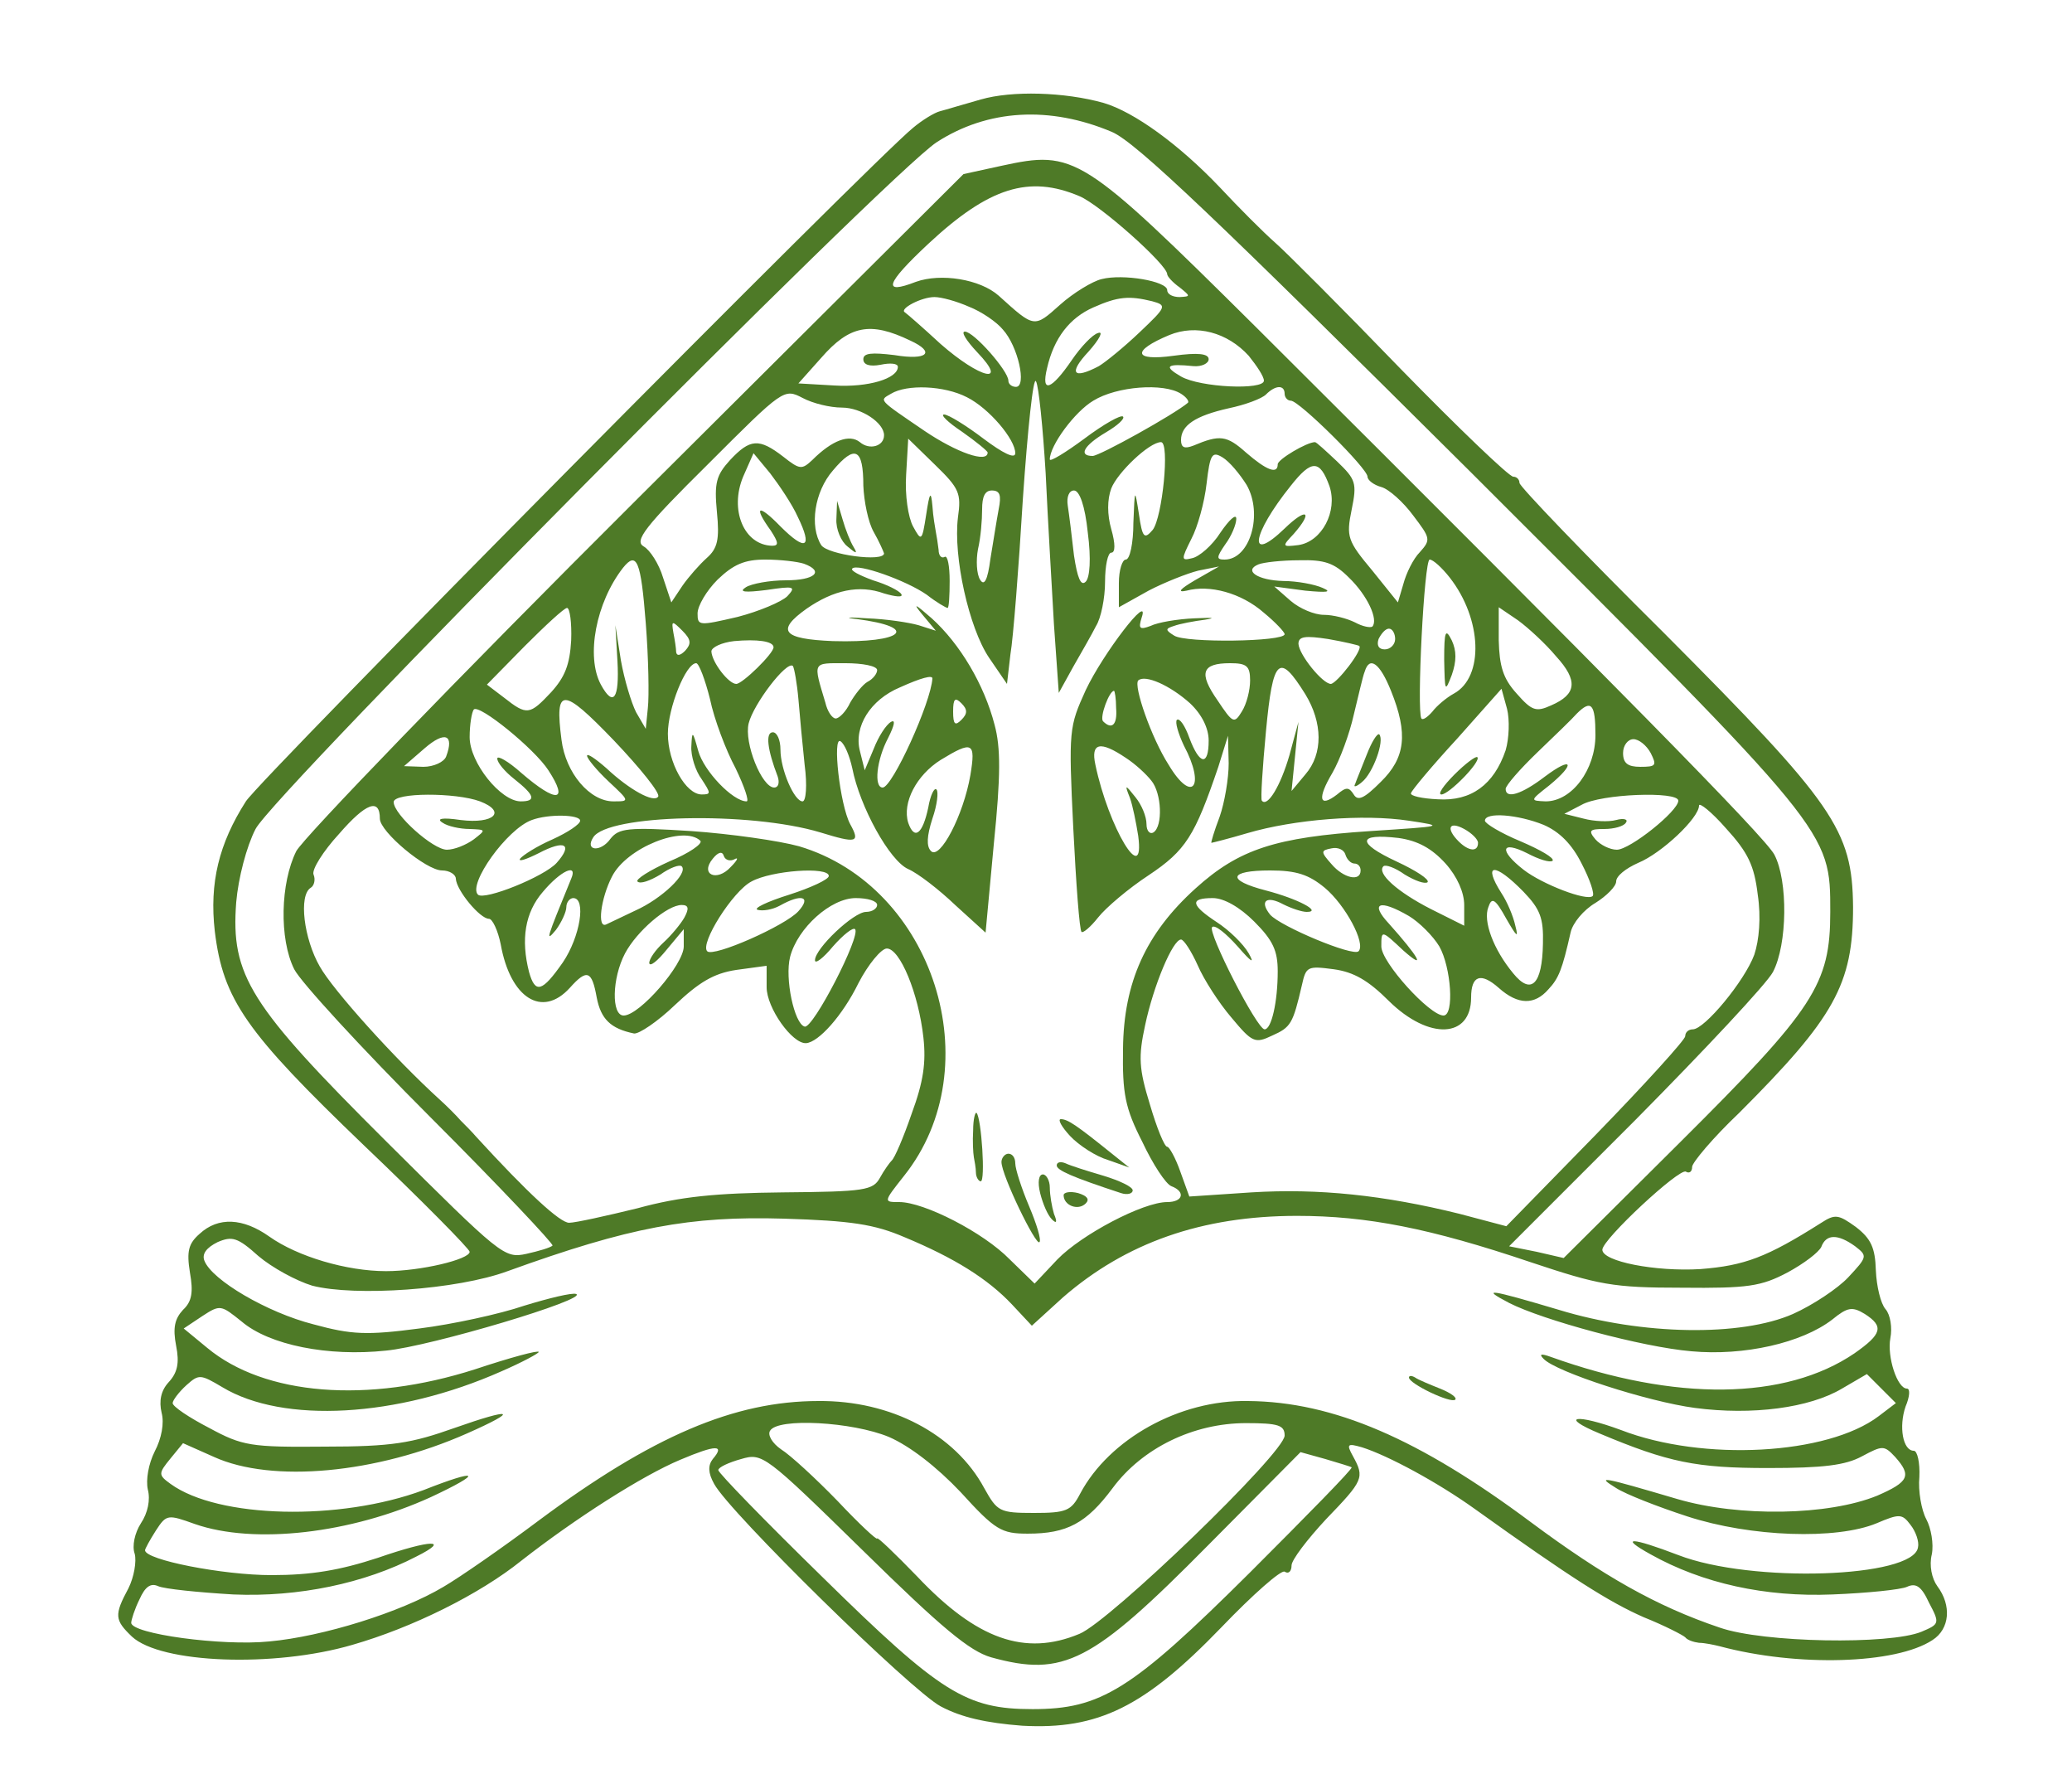 <?xml version="1.0" standalone="no"?>
<!DOCTYPE svg PUBLIC "-//W3C//DTD SVG 20010904//EN"
 "http://www.w3.org/TR/2001/REC-SVG-20010904/DTD/svg10.dtd">
<svg version="1.0" xmlns="http://www.w3.org/2000/svg"
 width="300pt" height="259pt" viewBox="0 0 300 259"
 preserveAspectRatio="xMidYMid meet">
<g transform="translate(0,259) scale(0.1,-0.1)"
fill="#4e7a27" stroke="none">
<path d="M1420 2446 c-25 -7 -51 -15 -59 -17 -8 -2 -26 -13 -39 -24 -58 -47
-946 -943 -966 -975 -39 -61 -53 -118 -45 -188 12 -99 45 -146 216 -310 84
-80 153 -150 153 -154 0 -11 -71 -28 -121 -28 -57 0 -128 21 -169 50 -38 27
-74 29 -101 4 -16 -14 -19 -25 -14 -56 5 -28 3 -42 -10 -54 -12 -13 -15 -26
-10 -52 5 -25 2 -39 -11 -53 -11 -12 -14 -27 -10 -44 4 -15 0 -37 -10 -56 -9
-18 -13 -41 -10 -55 4 -15 0 -34 -10 -49 -9 -14 -13 -33 -9 -44 3 -11 -1 -34
-9 -50 -21 -39 -20 -46 5 -70 42 -39 206 -45 319 -12 87 25 184 73 245 122 78
61 175 123 230 146 52 22 65 22 47 1 -7 -9 -7 -20 2 -36 22 -41 285 -299 328
-322 30 -16 66 -24 118 -28 110 -6 177 27 288 142 46 48 87 84 92 81 6 -4 10
1 10 9 0 8 23 38 50 67 54 56 56 60 39 91 -10 18 -8 19 13 13 38 -12 110 -51
163 -89 141 -101 195 -135 245 -157 30 -12 57 -26 60 -29 3 -4 12 -7 20 -8 8
0 22 -3 30 -5 112 -30 255 -26 308 9 25 16 28 50 7 78 -8 11 -12 30 -8 46 3
15 -1 38 -8 51 -7 13 -12 41 -10 61 1 21 -3 38 -8 38 -16 0 -22 35 -12 64 6
14 7 26 2 26 -14 0 -29 46 -24 73 3 15 0 34 -7 42 -7 8 -13 33 -14 56 -1 33
-7 46 -29 63 -25 18 -30 19 -50 6 -79 -50 -111 -62 -175 -67 -65 -4 -142 11
-142 28 0 15 112 119 121 113 5 -3 9 0 9 7 0 6 30 42 68 78 138 138 165 186
165 298 -1 112 -27 149 -274 397 -115 114 -209 212 -209 217 0 5 -4 9 -9 9 -6
0 -79 70 -163 156 -84 87 -166 169 -182 183 -16 14 -52 50 -80 80 -59 62 -124
109 -168 122 -57 16 -133 18 -178 5z m190 -47 c35 -15 152 -127 519 -492 523
-522 521 -519 521 -637 0 -105 -23 -140 -217 -333 l-169 -168 -39 9 -40 8 183
183 c100 101 190 197 199 214 21 40 22 132 2 170 -14 26 -229 244 -751 764
-252 250 -262 256 -368 233 l-55 -12 -473 -471 c-261 -260 -482 -489 -493
-509 -23 -46 -25 -127 -3 -171 9 -18 97 -114 197 -214 100 -100 179 -184 177
-186 -3 -3 -20 -8 -38 -12 -32 -7 -37 -2 -202 162 -199 198 -226 241 -218 347
3 35 15 81 28 106 26 51 916 948 986 994 74 48 164 53 254 15z m-47 -93 c29
-12 127 -99 127 -113 0 -3 8 -12 18 -19 16 -13 16 -13 0 -14 -10 0 -18 4 -18
10 0 13 -64 24 -95 16 -13 -3 -41 -20 -60 -37 -38 -34 -37 -34 -89 13 -27 24
-84 33 -120 20 -49 -19 -44 -3 18 55 88 82 146 100 219 69z m-160 -160 c18 -7
40 -22 49 -33 22 -24 35 -83 19 -83 -6 0 -11 4 -11 9 0 14 -50 71 -63 71 -6 0
2 -13 18 -30 46 -48 4 -38 -53 12 -26 24 -49 44 -52 46 -8 5 24 22 43 22 10 0
32 -6 50 -14z m265 8 c22 -6 21 -8 -18 -45 -22 -21 -49 -43 -59 -49 -38 -20
-44 -10 -15 21 16 18 22 30 14 27 -8 -2 -25 -20 -38 -39 -30 -44 -45 -49 -36
-12 10 44 33 73 67 88 36 16 52 17 85 9z m-350 -57 c37 -17 25 -29 -23 -21
-33 4 -45 3 -45 -6 0 -8 9 -11 25 -8 14 3 25 2 25 -3 0 -17 -43 -30 -92 -27
l-52 3 33 37 c41 47 71 53 129 25z m490 -22 c12 -15 22 -30 22 -36 0 -14 -92
-10 -120 6 -26 15 -21 19 18 15 12 -1 22 4 22 10 0 8 -15 10 -51 5 -58 -8 -61
7 -6 30 39 16 84 4 115 -30z m-294 -170 c3 -66 9 -165 12 -219 l7 -99 21 38
c12 21 27 47 33 59 7 11 13 40 13 64 0 23 4 42 9 42 6 0 6 13 0 34 -6 21 -6
43 0 59 9 23 55 67 72 67 13 0 2 -109 -12 -127 -12 -14 -15 -12 -20 23 -6 38
-6 37 -8 -13 0 -29 -5 -53 -11 -53 -5 0 -10 -15 -10 -34 l0 -35 43 24 c23 12
56 25 72 29 l30 6 -35 -20 c-22 -13 -26 -18 -12 -15 33 9 79 -3 112 -32 17
-14 30 -28 30 -31 0 -11 -144 -13 -160 -2 -13 8 -13 10 0 14 8 3 29 7 45 9 17
3 10 3 -15 2 -25 -1 -54 -6 -64 -11 -16 -6 -18 -4 -13 12 13 38 -56 -52 -81
-105 -24 -53 -25 -57 -18 -200 4 -80 9 -148 12 -150 2 -2 13 7 24 21 11 14 44
42 73 61 54 36 67 57 101 157 l14 45 1 -40 c0 -22 -6 -57 -13 -77 -8 -21 -13
-38 -12 -38 1 0 25 6 52 14 68 20 168 28 234 18 53 -8 51 -8 -56 -15 -137 -9
-190 -26 -253 -83 -72 -65 -104 -136 -105 -232 -1 -65 3 -86 28 -135 15 -32
34 -61 42 -64 21 -8 17 -23 -6 -23 -35 0 -124 -47 -159 -83 l-33 -35 -36 35
c-38 39 -124 83 -160 83 -23 0 -23 0 7 38 126 158 43 419 -152 477 -29 8 -99
18 -156 22 -92 6 -105 4 -117 -11 -14 -20 -38 -18 -25 2 21 33 226 38 329 7
52 -16 58 -15 43 12 -15 28 -26 128 -14 120 6 -4 13 -21 17 -39 11 -56 54
-134 81 -146 14 -6 45 -30 68 -52 l44 -40 12 129 c10 98 10 139 1 172 -15 58
-50 117 -91 154 -24 21 -28 23 -14 6 l20 -24 -25 8 c-14 4 -47 9 -75 10 -27 2
-34 1 -15 -1 93 -12 68 -35 -34 -32 -73 3 -83 15 -38 47 39 27 76 35 112 22
17 -5 28 -6 25 -1 -3 5 -21 14 -41 20 -19 7 -33 14 -30 17 7 8 78 -17 108 -38
14 -11 28 -19 30 -19 2 0 3 18 3 39 0 22 -3 37 -7 35 -5 -3 -9 2 -9 10 -1 9
-3 21 -4 26 -1 6 -4 22 -5 38 -2 22 -4 20 -9 -13 -6 -39 -7 -39 -19 -17 -7 13
-12 45 -10 75 l3 52 39 -38 c35 -34 38 -41 33 -76 -7 -57 16 -160 45 -203 l26
-38 5 43 c4 23 12 125 18 225 7 101 15 178 19 170 4 -7 10 -67 14 -133z m-295
95 c28 0 61 -22 61 -40 0 -16 -21 -22 -35 -10 -15 12 -40 3 -69 -26 -15 -14
-18 -14 -42 5 -35 27 -48 26 -77 -5 -20 -22 -23 -33 -19 -75 4 -40 1 -53 -15
-67 -10 -9 -26 -27 -35 -40 l-16 -24 -12 36 c-6 20 -19 40 -28 45 -14 8 1 28
93 119 109 109 110 110 137 96 15 -8 40 -14 57 -14z m181 15 c32 -16 70 -61
70 -81 0 -9 -18 0 -46 21 -25 19 -51 35 -57 35 -6 0 5 -11 26 -25 20 -14 37
-28 37 -30 0 -16 -45 0 -91 31 -69 47 -66 44 -49 54 23 14 77 12 110 -5z m310
5 c8 -5 12 -11 10 -13 -20 -17 -128 -77 -138 -77 -21 0 -13 15 19 34 17 10 28
20 25 23 -3 3 -28 -11 -56 -32 -27 -20 -50 -34 -50 -30 0 20 36 69 63 85 34
21 102 26 127 10z m150 0 c0 -5 4 -10 9 -10 12 0 111 -98 111 -110 0 -5 9 -12
20 -15 11 -3 32 -22 46 -41 25 -33 26 -35 10 -53 -10 -10 -20 -31 -24 -46 l-8
-27 -37 46 c-36 43 -38 49 -30 88 8 39 6 44 -21 70 -16 15 -30 28 -32 28 -12
0 -54 -25 -54 -32 0 -15 -16 -9 -46 17 -28 25 -38 26 -76 10 -13 -5 -18 -3
-18 8 0 21 20 35 69 46 24 5 48 14 54 20 14 14 27 14 27 1z m-610 -133 c1 -23
7 -53 15 -67 8 -14 14 -28 15 -31 0 -13 -82 -2 -91 12 -17 27 -10 77 17 108
32 38 44 32 44 -22z m555 1 c24 -42 5 -108 -32 -108 -12 0 -12 3 1 22 9 12 16
29 16 37 0 8 -10 -1 -23 -20 -12 -19 -31 -35 -41 -37 -16 -4 -16 -2 -1 28 9
17 19 53 22 80 5 43 8 47 23 38 10 -6 25 -24 35 -40z m-650 -46 c22 -45 12
-51 -25 -14 -32 33 -40 30 -14 -6 11 -17 12 -22 2 -22 -41 1 -62 52 -42 100
l15 34 24 -29 c13 -17 32 -45 40 -63z m770 44 c12 -36 -11 -80 -45 -85 -24 -3
-24 -2 -7 16 29 33 19 39 -13 8 -54 -52 -48 -9 9 62 30 38 42 38 56 -1z m-479
-33 c-3 -16 -8 -48 -12 -72 -4 -31 -9 -40 -15 -30 -5 8 -6 28 -3 44 4 17 6 42
6 58 0 18 4 27 14 27 12 0 14 -7 10 -27z m129 -34 c5 -38 3 -65 -3 -71 -7 -7
-12 5 -17 38 -3 27 -7 59 -9 72 -2 13 2 22 9 22 8 0 16 -22 20 -61z m-640
-131 c4 -51 5 -106 3 -123 l-3 -30 -14 24 c-7 14 -17 47 -22 75 l-8 51 3 -52
c3 -55 -6 -67 -24 -34 -22 41 -7 119 32 169 20 25 26 10 33 -80z m229 86 c30
-11 16 -24 -26 -24 -24 0 -50 -5 -58 -10 -11 -7 -2 -8 30 -4 40 6 43 5 30 -9
-8 -8 -41 -22 -72 -30 -56 -13 -58 -13 -58 5 0 11 13 33 29 49 23 22 39 29 69
29 22 0 47 -3 56 -6z m789 -20 c27 -26 43 -61 34 -71 -3 -2 -14 0 -25 6 -12 6
-32 11 -45 11 -14 0 -35 9 -48 20 l-24 21 45 -6 c32 -3 39 -2 25 4 -11 5 -37
10 -57 10 -37 1 -58 15 -36 24 7 3 34 6 59 6 37 1 51 -4 72 -25z m146 0 c47
-60 50 -144 6 -168 -11 -6 -25 -18 -31 -26 -7 -8 -14 -13 -16 -10 -7 11 4 230
12 230 5 0 18 -12 29 -26z m-1272 -91 c-2 -35 -9 -53 -29 -75 -31 -33 -35 -34
-68 -8 l-25 19 55 56 c30 30 57 55 61 55 4 0 7 -21 6 -47z m1426 -23 c32 -35
30 -55 -7 -71 -22 -10 -28 -8 -50 17 -20 22 -25 40 -26 77 l0 48 28 -19 c15
-11 40 -34 55 -52z m-1261 8 c-7 -7 -12 -8 -13 -2 0 5 -2 18 -4 28 -3 18 -2
18 13 3 13 -13 13 -19 4 -29z m1028 17 c0 -8 -7 -15 -15 -15 -9 0 -12 6 -9 15
4 8 10 15 15 15 5 0 9 -7 9 -15z m-900 -12 c0 -9 -45 -53 -54 -53 -11 0 -35
31 -36 47 0 6 15 13 33 15 33 3 57 0 57 -9z m848 2 c6 -5 -32 -54 -41 -55 -12
0 -46 42 -47 58 0 11 10 12 43 7 23 -4 44 -9 45 -10z m-940 -77 c6 -29 23 -74
37 -100 13 -27 20 -48 16 -48 -20 0 -62 44 -70 73 -8 29 -9 30 -10 7 -1 -14 6
-36 15 -48 13 -20 14 -22 0 -22 -23 0 -49 46 -49 88 0 37 26 102 41 102 4 0
13 -24 20 -52z m128 0 c2 -24 6 -67 9 -95 4 -30 2 -53 -3 -53 -12 0 -32 46
-32 75 0 14 -5 25 -11 25 -11 0 -8 -25 7 -64 3 -9 1 -16 -5 -16 -18 0 -44 65
-37 93 7 28 55 91 64 83 2 -3 6 -25 8 -48z m114 42 c0 -5 -6 -13 -14 -17 -7
-4 -18 -18 -25 -30 -6 -13 -16 -23 -21 -23 -5 0 -12 10 -15 23 -18 60 -19 57
29 57 25 0 46 -4 46 -10z m540 -15 c0 -14 -5 -34 -12 -45 -11 -18 -13 -17 -35
16 -28 40 -23 54 18 54 24 0 29 -4 29 -25z m80 -20 c25 -41 26 -86 0 -116
l-20 -24 5 50 5 50 -13 -48 c-13 -45 -32 -76 -40 -66 -2 2 1 48 6 101 10 106
19 114 57 53z m124 5 c25 -62 21 -97 -15 -132 -24 -24 -33 -28 -39 -18 -7 11
-11 11 -24 0 -26 -20 -29 -6 -7 31 11 19 25 57 31 84 7 28 13 56 16 63 7 23
22 12 38 -28z m-664 18 c-2 -35 -58 -158 -72 -158 -13 0 -9 40 8 72 9 18 11
27 4 23 -7 -4 -18 -21 -25 -39 l-13 -31 -7 28 c-9 35 15 74 58 92 31 14 47 18
47 13z m373 -36 c17 -16 27 -36 27 -54 0 -37 -13 -36 -28 4 -6 17 -14 29 -18
26 -3 -3 2 -20 10 -37 32 -60 12 -85 -22 -28 -25 39 -51 114 -44 122 10 9 46
-7 75 -33z m-770 -135 c-6 -10 -42 10 -75 41 -16 14 -28 22 -28 18 0 -4 14
-21 31 -37 31 -29 31 -29 7 -29 -34 0 -69 41 -75 89 -10 77 1 77 76 -1 38 -40
67 -76 64 -81z m663 128 c2 -24 -6 -32 -19 -19 -5 6 9 44 16 44 1 0 3 -11 3
-25z m564 -61 c-17 -50 -50 -74 -98 -71 -23 1 -41 5 -39 9 1 4 31 40 67 79
l64 72 8 -29 c4 -16 3 -43 -2 -60z m-788 44 c-9 -9 -12 -7 -12 12 0 19 3 21
12 12 9 -9 9 -15 0 -24z m-598 -73 c30 -46 12 -48 -39 -4 -19 17 -35 26 -35
21 0 -6 11 -19 25 -30 29 -23 32 -32 9 -32 -29 0 -74 56 -74 93 0 18 3 36 6
40 8 8 88 -57 108 -88z m1516 51 c0 -50 -34 -96 -72 -96 -23 1 -23 1 5 23 39
32 34 43 -6 13 -34 -26 -57 -33 -57 -18 0 5 21 29 46 53 25 24 51 49 57 56 21
21 27 14 27 -31z m-1664 -31 c-3 -8 -18 -15 -33 -15 l-28 1 30 26 c29 25 43
20 31 -12z m1744 5 c9 -18 8 -20 -15 -20 -18 0 -25 5 -25 20 0 11 7 20 15 20
8 0 19 -9 25 -20z m-985 -32 c-10 -58 -44 -123 -57 -110 -7 7 -6 22 2 47 7 20
9 39 6 42 -3 4 -9 -8 -12 -26 -8 -38 -20 -48 -29 -22 -9 29 12 69 47 91 46 28
51 26 43 -22z m225 25 c14 -9 30 -24 37 -33 15 -18 17 -66 3 -75 -5 -3 -10 2
-10 12 0 11 -7 28 -16 39 -15 19 -16 19 -8 -1 4 -11 9 -36 12 -55 10 -76 -43
12 -62 103 -7 32 7 35 44 10z m-935 -63 c39 -15 20 -33 -28 -27 -27 4 -36 2
-26 -4 7 -5 25 -9 39 -9 24 -1 24 -1 6 -15 -11 -8 -28 -15 -39 -15 -20 0 -77
51 -77 69 0 14 90 14 125 1z m1735 1 c0 -15 -70 -71 -89 -71 -10 0 -24 7 -31
15 -11 13 -8 15 13 15 14 0 28 4 31 9 4 5 -3 7 -14 4 -11 -3 -32 -2 -47 2
l-28 7 25 13 c28 16 140 20 140 6z m-1880 -26 c0 -19 67 -75 90 -75 11 0 20
-6 20 -12 1 -17 35 -58 48 -58 5 0 13 -17 17 -37 14 -78 60 -107 100 -63 25
28 32 25 39 -14 6 -31 20 -45 54 -52 7 -1 34 17 59 41 35 33 56 46 89 51 l44
6 0 -31 c0 -30 37 -82 57 -81 18 1 53 40 76 87 14 27 33 50 41 50 19 0 46 -65
53 -129 4 -36 0 -64 -17 -110 -12 -35 -25 -65 -29 -68 -3 -3 -11 -14 -17 -25
-10 -18 -22 -20 -140 -21 -97 -1 -149 -6 -211 -23 -45 -11 -90 -21 -99 -21
-13 0 -59 42 -135 125 -5 6 -15 16 -22 23 -6 7 -20 21 -30 30 -66 60 -155 159
-174 193 -23 40 -31 103 -13 114 5 3 7 12 4 19 -3 7 14 34 37 59 39 45 59 52
59 22z m1995 -110 c5 -33 2 -66 -5 -87 -14 -38 -72 -108 -89 -108 -6 0 -11 -4
-11 -10 0 -5 -58 -69 -129 -142 l-130 -133 -68 18 c-109 27 -204 37 -301 31
l-90 -6 -13 36 c-7 20 -16 36 -19 36 -4 0 -15 27 -25 61 -16 52 -17 69 -7 115
12 57 40 124 52 124 4 0 15 -17 24 -37 9 -21 31 -55 49 -76 30 -36 34 -38 59
-26 27 12 30 17 43 73 6 27 8 28 46 23 29 -4 50 -16 80 -46 58 -57 119 -54
119 5 0 32 14 37 40 14 28 -25 52 -25 72 -2 15 16 20 29 32 82 3 14 19 33 36
43 16 10 30 24 30 31 0 8 14 19 32 27 34 14 88 65 88 83 0 5 18 -9 39 -33 32
-35 41 -54 46 -96z m-1705 107 c0 -5 -18 -17 -40 -27 -23 -10 -43 -23 -47 -28
-3 -5 9 -1 27 8 38 20 50 13 26 -14 -18 -20 -105 -55 -114 -46 -15 15 42 95
78 108 24 9 70 8 70 -1z m1395 -6 c23 -10 41 -28 55 -56 12 -23 19 -44 16 -47
-8 -8 -73 17 -100 38 -36 28 -33 43 5 24 17 -9 33 -14 37 -11 3 4 -18 16 -46
28 -29 12 -52 26 -52 30 0 13 48 9 85 -6z m-95 -26 c0 -14 -14 -12 -28 2 -19
19 -14 30 8 18 11 -6 20 -15 20 -20z m-1126 3 c4 -4 -16 -18 -45 -30 -29 -13
-49 -26 -46 -29 4 -4 18 1 33 10 14 10 28 15 31 12 10 -10 -29 -47 -67 -64
-19 -9 -38 -18 -42 -20 -14 -7 -8 38 8 69 21 42 104 75 128 52z m1079 -33 c17
-19 27 -42 27 -60 l0 -30 -48 24 c-49 25 -79 52 -69 62 3 3 17 -2 31 -12 15
-9 29 -14 33 -11 3 4 -17 17 -45 30 -58 27 -57 41 3 34 28 -4 48 -15 68 -37z
m-132 0 c5 0 9 -4 9 -10 0 -17 -25 -11 -42 9 -16 18 -16 20 0 23 9 2 18 -2 20
-9 2 -7 8 -13 13 -13z m-898 6 c7 4 5 -1 -5 -11 -20 -22 -45 -11 -26 12 8 10
14 11 16 4 2 -6 9 -8 15 -5z m-236 -28 c-36 -88 -38 -93 -22 -74 8 11 15 26
15 33 0 7 5 13 10 13 19 0 10 -56 -15 -93 -30 -43 -40 -46 -49 -14 -12 47 -6
86 20 116 26 31 51 42 41 19z m373 4 c0 -5 -26 -17 -57 -27 -32 -10 -53 -20
-46 -22 7 -2 21 0 32 6 32 18 46 13 27 -8 -19 -21 -123 -67 -132 -58 -11 11
37 87 64 101 29 16 112 22 112 8z m718 -17 c30 -25 60 -81 49 -92 -8 -8 -113
36 -128 53 -16 20 -5 28 19 15 12 -6 27 -11 34 -11 23 0 -13 19 -59 31 -58 15
-54 29 6 29 38 0 56 -6 79 -25z m288 -6 c24 -25 29 -38 28 -75 -1 -59 -17 -75
-43 -43 -29 35 -44 76 -36 96 5 15 10 12 26 -17 15 -26 18 -29 13 -10 -3 14
-12 35 -20 47 -28 44 -10 45 32 2z m-936 -19 c0 -5 -7 -10 -16 -10 -18 0 -74
-53 -74 -70 0 -6 12 3 26 20 15 17 29 28 32 25 9 -9 -61 -145 -73 -141 -15 4
-29 70 -21 101 11 42 59 85 95 85 17 0 31 -4 31 -10z m546 -24 c27 -27 34 -42
34 -72 0 -44 -9 -84 -19 -84 -11 0 -83 141 -76 148 4 4 20 -9 37 -28 20 -23
25 -26 16 -10 -8 14 -29 34 -46 45 -38 25 -40 35 -6 35 16 0 39 -13 60 -34z
m-825 6 c-5 -9 -19 -26 -30 -36 -12 -11 -21 -24 -21 -30 1 -6 12 3 25 19 l25
30 0 -25 c0 -26 -64 -100 -87 -100 -18 0 -17 54 2 90 17 32 61 70 82 70 10 0
11 -5 4 -18z m1049 2 c15 -9 35 -29 44 -44 17 -30 22 -100 6 -100 -20 0 -90
77 -90 100 0 24 0 24 32 -6 34 -30 22 -9 -21 39 -28 30 -14 36 29 11z m-730
-465 c72 -30 120 -60 155 -97 l29 -31 45 41 c91 79 201 118 339 118 101 0 193
-18 338 -67 99 -33 119 -37 219 -37 96 -1 115 2 153 22 24 13 45 29 49 37 7
19 24 19 49 1 18 -14 18 -15 -10 -45 -15 -16 -51 -40 -80 -53 -75 -33 -218
-31 -339 6 -101 30 -114 32 -72 10 49 -25 193 -64 264 -70 76 -7 160 12 204
46 22 18 29 19 47 8 28 -18 25 -29 -15 -57 -100 -68 -259 -70 -440 -5 -14 5
-17 4 -10 -3 18 -19 151 -62 219 -71 83 -11 166 0 213 28 l36 21 21 -21 21
-21 -25 -19 c-74 -56 -254 -66 -373 -20 -65 24 -91 20 -31 -5 100 -42 140 -50
244 -50 80 0 112 4 136 17 30 16 32 16 48 -1 24 -27 20 -36 -26 -56 -71 -29
-200 -31 -289 -5 -112 33 -118 34 -89 16 14 -9 60 -27 103 -41 92 -30 216 -34
274 -10 33 14 37 14 49 -2 8 -10 13 -25 11 -33 -7 -44 -241 -52 -347 -11 -68
26 -87 27 -40 1 75 -42 166 -62 263 -58 51 2 99 7 108 11 13 6 21 1 32 -23 16
-30 15 -31 -11 -42 -46 -19 -229 -16 -292 6 -92 31 -169 75 -274 153 -161 120
-285 174 -409 175 -99 2 -201 -55 -243 -134 -13 -25 -20 -28 -67 -28 -50 0
-53 2 -72 36 -42 78 -135 127 -240 126 -122 0 -241 -51 -405 -173 -52 -39
-114 -82 -138 -96 -62 -37 -175 -72 -252 -79 -69 -7 -200 11 -200 27 0 4 5 20
12 34 8 18 16 24 27 19 9 -4 58 -9 109 -12 94 -4 190 16 265 55 50 25 22 25
-56 -2 -55 -18 -96 -25 -154 -25 -70 0 -183 22 -183 36 0 2 7 15 16 29 15 23
17 23 56 9 86 -30 226 -14 342 39 77 36 70 42 -11 10 -121 -45 -297 -41 -366
9 -18 13 -18 15 0 37 l18 22 45 -20 c84 -38 235 -24 366 34 77 34 67 38 -18 8
-62 -22 -90 -27 -188 -27 -107 -1 -119 1 -167 27 -29 15 -53 31 -53 36 0 4 9
16 20 26 18 16 20 16 52 -3 88 -53 253 -44 404 23 30 13 54 26 54 28 0 3 -41
-8 -92 -25 -156 -50 -305 -38 -388 31 l-34 28 27 18 c26 17 27 16 57 -8 40
-34 125 -51 209 -42 64 6 295 75 275 82 -6 2 -39 -6 -75 -17 -35 -12 -104 -27
-152 -33 -76 -10 -98 -9 -153 6 -67 17 -147 64 -158 92 -4 10 3 19 19 27 21 9
29 7 59 -20 20 -17 55 -36 78 -43 62 -16 210 -6 283 21 177 64 264 80 400 76
97 -3 131 -8 175 -27z m-23 -289 c30 -13 69 -43 104 -80 50 -55 59 -60 97 -60
57 0 85 15 123 66 43 58 117 94 193 94 47 0 56 -3 56 -18 0 -25 -253 -269
-297 -287 -79 -33 -149 -8 -235 83 -32 33 -58 58 -58 55 0 -3 -26 21 -57 54
-32 33 -69 67 -82 75 -13 9 -20 21 -16 27 11 19 119 13 172 -9z m148 -319
c105 -29 146 -8 314 162 l134 135 36 -10 c20 -6 37 -11 38 -12 2 -2 -65 -70
-147 -152 -172 -171 -216 -198 -315 -198 -96 0 -133 23 -303 190 -84 82 -152
152 -152 156 0 4 15 11 33 16 31 9 34 7 177 -133 114 -112 154 -145 185 -154z"/>
<path d="M1409 954 c-1 -16 0 -33 1 -39 1 -5 3 -16 3 -22 0 -7 4 -13 7 -13 7
0 1 91 -6 99 -2 2 -5 -9 -5 -25z"/>
<path d="M1549 946 c13 -14 38 -30 55 -35 l31 -11 -25 20 c-51 41 -64 50 -74
50 -5 0 1 -11 13 -24z"/>
<path d="M1450 908 c0 -19 50 -122 55 -116 3 3 -4 26 -15 52 -11 26 -20 54
-20 62 0 8 -4 14 -10 14 -5 0 -10 -6 -10 -12z"/>
<path d="M1530 903 c0 -7 23 -17 93 -40 9 -3 17 -1 17 4 0 5 -19 14 -42 21
-24 7 -49 15 -55 18 -7 3 -13 2 -13 -3z"/>
<path d="M1506 863 c4 -16 11 -32 17 -38 7 -7 8 -4 3 8 -3 10 -6 27 -6 38 0
10 -5 19 -10 19 -6 0 -8 -11 -4 -27z"/>
<path d="M1540 860 c0 -15 21 -23 32 -12 6 6 2 11 -11 15 -12 3 -21 1 -21 -3z"/>
<path d="M1211 1839 c-1 -15 7 -33 16 -40 13 -11 15 -11 9 -1 -5 8 -12 26 -16
40 l-8 27 -1 -26z"/>
<path d="M2091 1635 c1 -46 1 -48 11 -22 7 20 7 35 0 50 -9 18 -11 14 -11 -28z"/>
<path d="M1979 1498 c-7 -18 -15 -37 -17 -43 -3 -5 2 -4 10 3 16 13 33 60 25
69 -3 2 -11 -11 -18 -29z"/>
<path d="M2106 1469 c-16 -16 -25 -29 -19 -29 11 0 58 48 52 54 -2 2 -17 -9
-33 -25z"/>
<path d="M2040 596 c0 -9 61 -38 67 -32 3 3 -7 10 -22 16 -15 6 -32 13 -36 16
-5 3 -9 3 -9 0z"/>
</g>
</svg>

